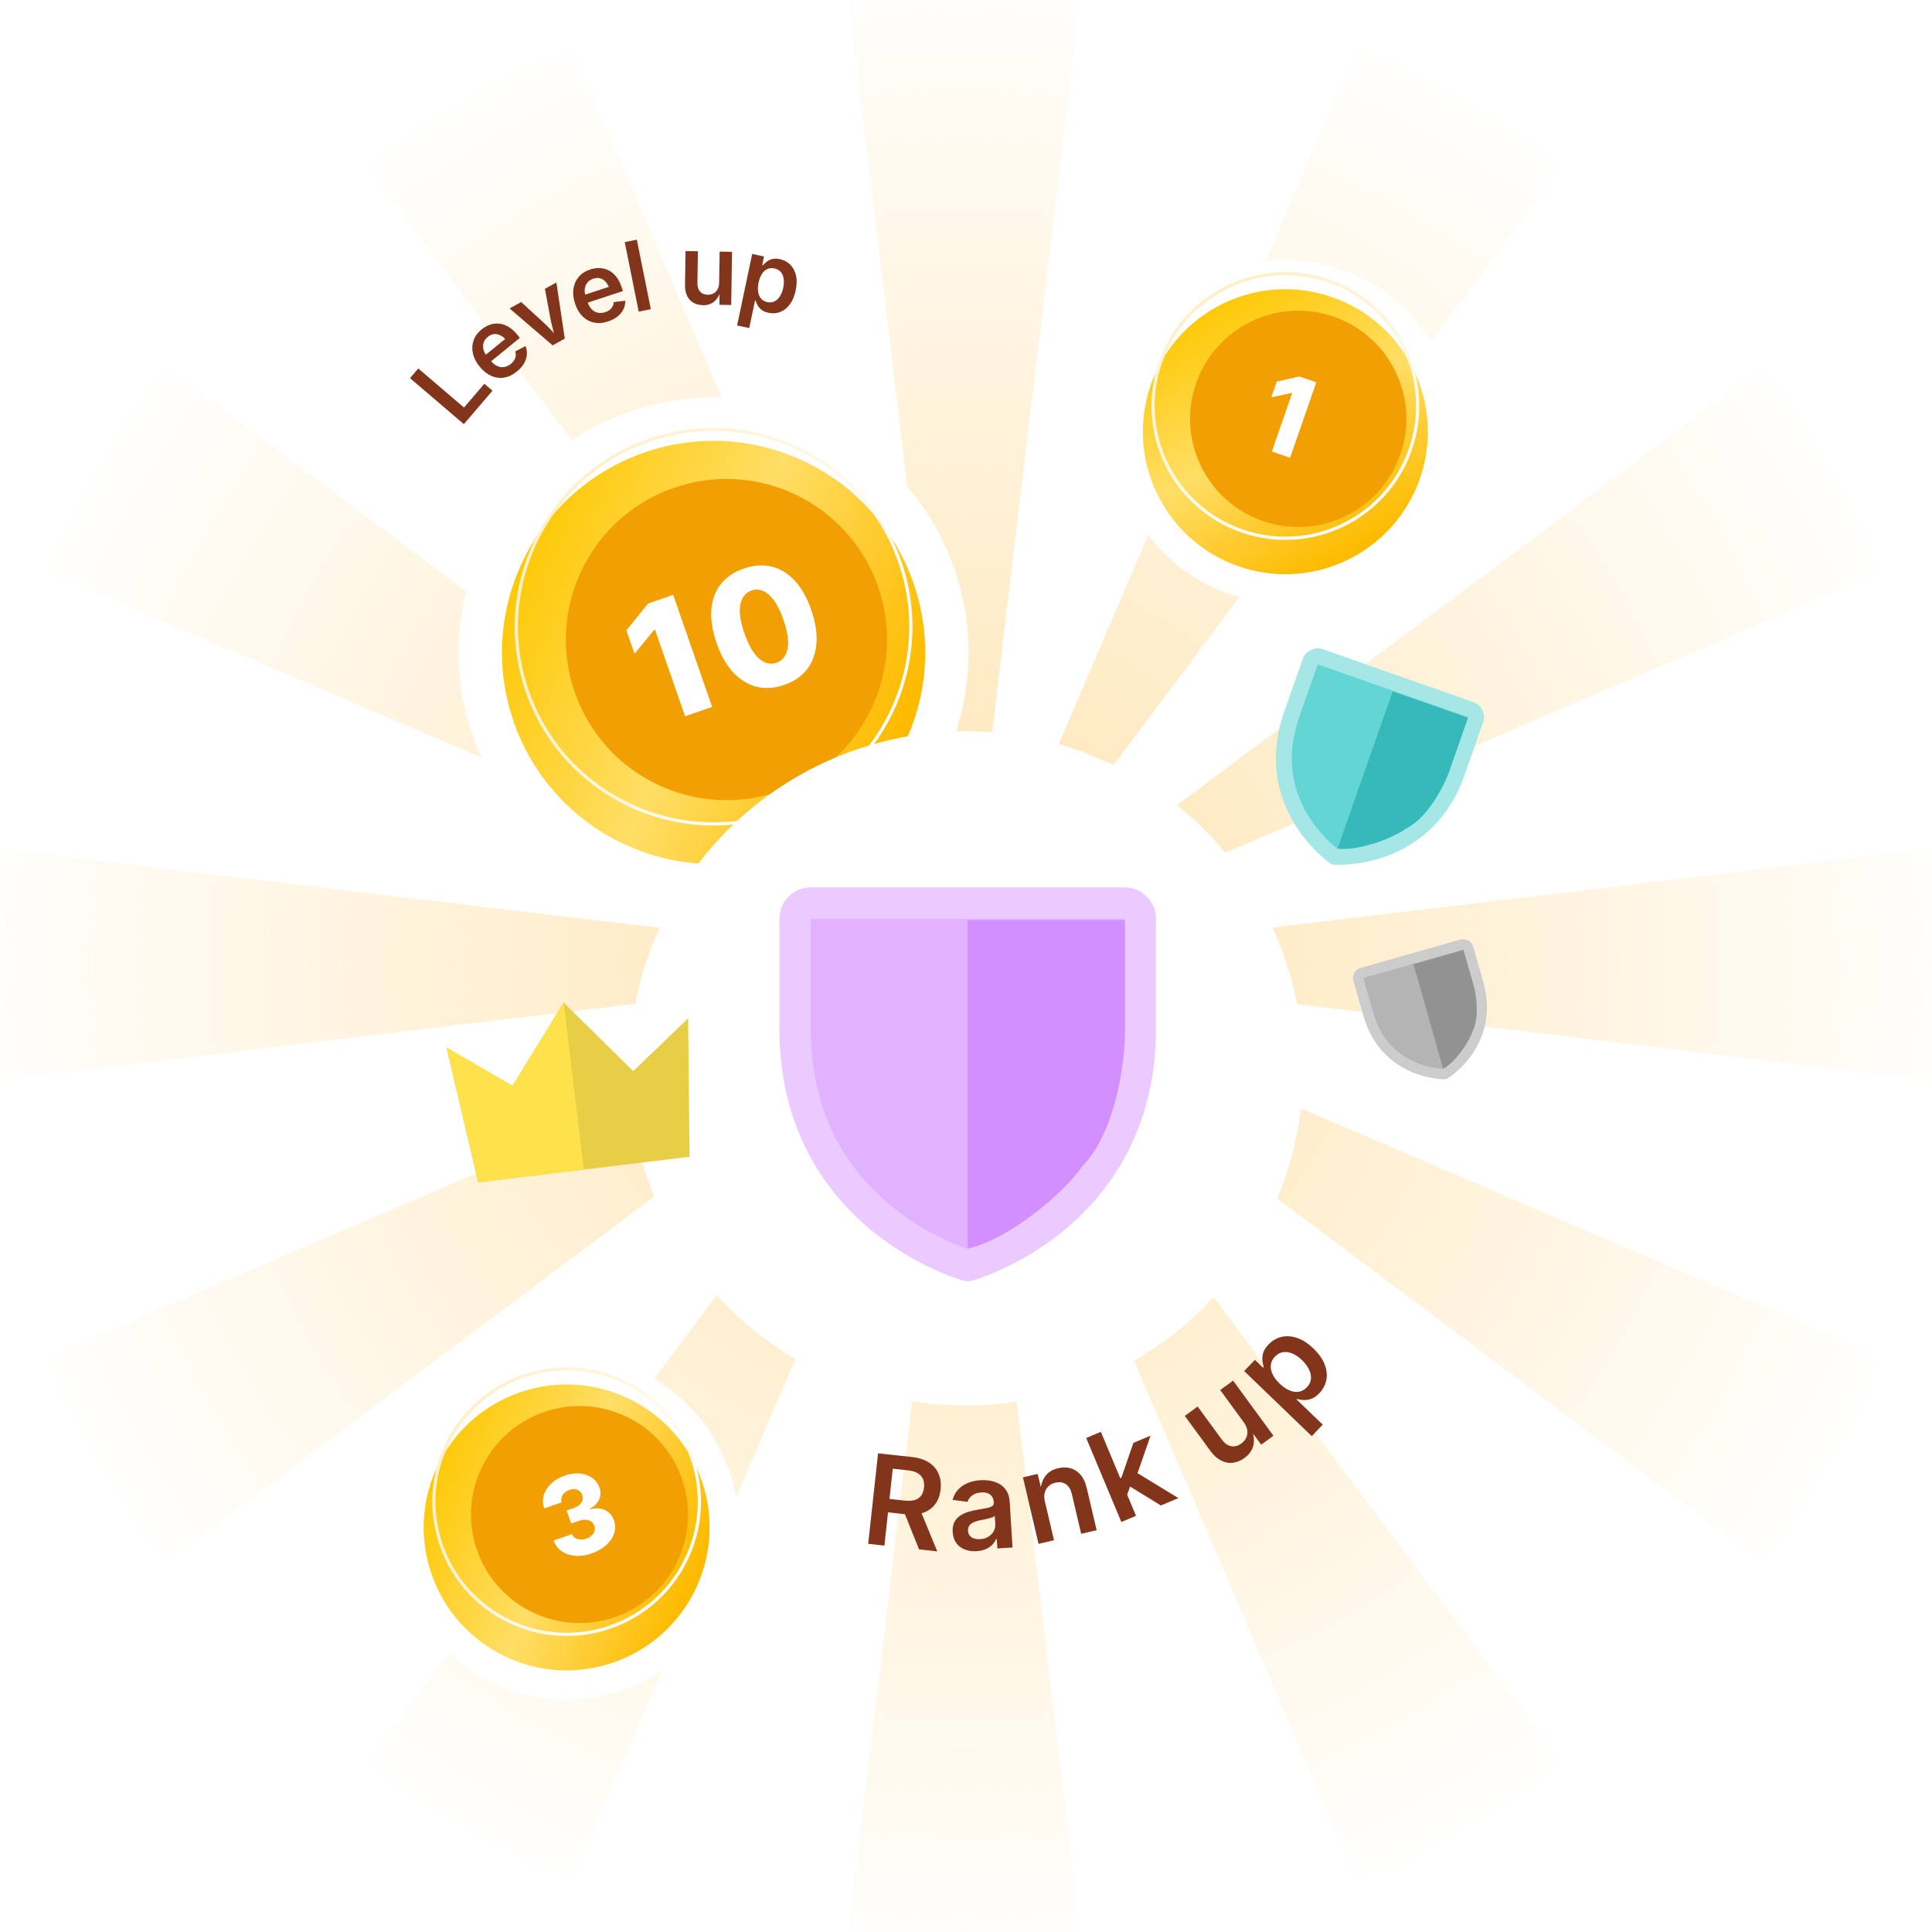<svg width="600" height="600" viewBox="0 0 600 600" fill="none" xmlns="http://www.w3.org/2000/svg">
<g clip-path="url(#clip0_2119_15392)">
<path fill-rule="evenodd" clip-rule="evenodd" d="M299.5 299.5L336.883 -13H262.118L299.5 299.5ZM299.5 299.5L588.826 175.624L551.443 110.876L299.5 299.5ZM299.5 299.5L423.376 10.174L488.124 47.557L299.5 299.5ZM299.5 299.5L262.118 612H336.883L299.5 299.5ZM299.5 299.5L551.443 488.124L588.826 423.376L299.5 299.5ZM299.5 299.5L612 262.117V336.883L299.5 299.5ZM299.5 299.5L423.376 588.826L488.124 551.443L299.5 299.5ZM299.5 299.5L110.877 551.443L175.625 588.826L299.5 299.5ZM299.5 299.5L10.174 423.376L47.557 488.124L299.5 299.5ZM299.5 299.5L-13 262.117V336.883L299.5 299.5ZM299.5 299.5L10.174 175.624L47.557 110.876L299.5 299.5ZM175.625 10.174L299.5 299.5L110.877 47.557L175.625 10.174Z" fill="url(#paint0_radial_2119_15392)"/>
<g filter="url(#filter0_d_2119_15392)">
<circle cx="175.976" cy="466.35" r="53.485" transform="rotate(-19.166 175.976 466.35)" fill="white"/>
</g>
<g filter="url(#filter1_d_2119_15392)">
<circle cx="175.975" cy="466.35" r="44.392" transform="rotate(-19.166 175.975 466.35)" fill="url(#paint1_linear_2119_15392)"/>
</g>
<circle cx="175.975" cy="466.35" r="41.218" transform="rotate(-19.166 175.975 466.35)" stroke="url(#paint2_linear_2119_15392)"/>
<g filter="url(#filter2_i_2119_15392)">
<circle cx="175.976" cy="466.35" r="33.695" transform="rotate(-19.166 175.976 466.35)" fill="#F29F03"/>
</g>
<g filter="url(#filter3_d_2119_15392)">
<path d="M179.69 478.442C177.899 479.065 176.204 479.311 174.606 479.18C173.013 479.039 171.629 478.563 170.455 477.753C169.281 476.943 168.441 475.832 167.933 474.421L173.651 472.434C173.852 472.939 174.175 473.337 174.62 473.629C175.062 473.913 175.585 474.074 176.191 474.112C176.796 474.151 177.435 474.053 178.109 473.819C178.783 473.584 179.335 473.26 179.765 472.844C180.2 472.418 180.49 471.944 180.635 471.422C180.777 470.892 180.748 470.353 180.549 469.805C180.365 469.251 180.038 468.816 179.567 468.499C179.097 468.182 178.526 468.007 177.854 467.975C177.19 467.94 176.459 468.06 175.663 468.337L173.378 469.131L171.974 465.09L174.259 464.296C174.955 464.053 175.528 463.726 175.976 463.313C176.432 462.897 176.737 462.43 176.892 461.913C177.044 461.388 177.022 460.855 176.826 460.315C176.65 459.784 176.362 459.365 175.964 459.057C175.57 458.739 175.105 458.549 174.569 458.487C174.04 458.422 173.477 458.493 172.88 458.7C172.252 458.919 171.721 459.228 171.285 459.628C170.857 460.026 170.564 460.479 170.407 460.989C170.249 461.498 170.256 462.023 170.427 462.565L164.996 464.452C164.524 463.046 164.486 461.678 164.882 460.348C165.275 459.01 166.025 457.81 167.131 456.748C168.245 455.683 169.648 454.856 171.34 454.268C173.024 453.683 174.607 453.463 176.09 453.608C177.574 453.753 178.848 454.211 179.914 454.982C180.977 455.745 181.73 456.765 182.175 458.044C182.643 459.365 182.589 460.606 182.015 461.767C181.448 462.925 180.518 463.84 179.224 464.513L179.288 464.696C181.184 464.278 182.763 464.389 184.025 465.032C185.294 465.672 186.176 466.716 186.671 468.166C187.145 469.528 187.163 470.877 186.727 472.213C186.295 473.539 185.472 474.751 184.259 475.851C183.05 476.94 181.527 477.804 179.69 478.442Z" fill="white"/>
</g>
<g filter="url(#filter4_d_2119_15392)">
<circle cx="399.176" cy="126.077" r="53.308" transform="rotate(19.131 399.176 126.077)" fill="white"/>
</g>
<g filter="url(#filter5_d_2119_15392)">
<circle cx="399.176" cy="126.077" r="44.245" transform="rotate(19.131 399.176 126.077)" fill="url(#paint3_linear_2119_15392)"/>
</g>
<circle cx="399.176" cy="126.077" r="41.08" transform="rotate(19.131 399.176 126.077)" stroke="url(#paint4_linear_2119_15392)"/>
<g filter="url(#filter6_i_2119_15392)">
<circle cx="399.178" cy="126.077" r="33.584" transform="rotate(19.131 399.178 126.077)" fill="#F29F03"/>
</g>
<g filter="url(#filter7_d_2119_15392)">
<path d="M404.778 114.735L396.646 138.177L390.992 136.216L397.289 118.062L397.152 118.014L390.798 119.401L392.497 114.502L399.524 112.913L404.778 114.735Z" fill="white"/>
</g>
<g filter="url(#filter8_d_2119_15392)">
<circle cx="221.609" cy="194.623" r="79.157" transform="rotate(-19.166 221.609 194.623)" fill="white"/>
</g>
<g filter="url(#filter9_d_2119_15392)">
<circle cx="221.608" cy="194.623" r="65.701" transform="rotate(-19.166 221.608 194.623)" fill="url(#paint5_linear_2119_15392)"/>
</g>
<circle cx="221.609" cy="194.623" r="61.243" transform="rotate(-19.166 221.609 194.623)" stroke="url(#paint6_linear_2119_15392)"/>
<g filter="url(#filter10_i_2119_15392)">
<circle cx="221.61" cy="194.623" r="49.869" transform="rotate(-19.166 221.61 194.623)" fill="#F29F03"/>
</g>
<g filter="url(#filter11_d_2119_15392)">
<path d="M239.536 208.702C236.499 209.758 233.632 209.948 230.935 209.273C228.233 208.587 225.817 207.097 223.686 204.802C221.551 202.497 219.826 199.433 218.511 195.612C217.195 191.79 216.664 188.343 216.917 185.272C217.177 182.184 218.158 179.564 219.86 177.411C221.57 175.242 223.942 173.63 226.978 172.575C230.015 171.52 232.876 171.312 235.562 171.953C238.255 172.579 240.661 174.022 242.78 176.282C244.899 178.542 246.614 181.577 247.926 185.388C249.257 189.217 249.8 192.698 249.555 195.83C249.311 198.962 248.34 201.63 246.642 203.832C244.952 206.02 242.583 207.643 239.536 208.702ZM237.143 201.82C238.956 201.19 240.102 199.757 240.582 197.52C241.058 195.273 240.622 192.231 239.276 188.394C238.402 185.879 237.427 183.895 236.35 182.44C235.269 180.975 234.136 179.998 232.95 179.508C231.764 179.019 230.565 178.985 229.353 179.406C227.552 180.032 226.413 181.45 225.937 183.66C225.456 185.859 225.864 188.84 227.16 192.605C228.035 195.158 229.013 197.186 230.094 198.69C231.187 200.189 232.335 201.193 233.54 201.701C234.742 202.198 235.943 202.237 237.143 201.82Z" fill="white"/>
</g>
<g filter="url(#filter12_d_2119_15392)">
<path d="M205.057 180.727L217.153 215.529L208.759 218.447L199.391 191.496L199.187 191.567L193.058 199.03L190.53 191.757L197.257 183.438L205.057 180.727Z" fill="white"/>
</g>
<g filter="url(#filter13_d_2119_15392)">
<circle cx="300.038" cy="323.787" r="104.706" fill="white"/>
</g>
<path d="M354.129 285.36V319.615C354.129 378.336 300.531 393.017 300.531 393.017C300.531 393.017 246.934 378.336 246.934 319.615V285.36C246.934 284.062 247.447 282.818 248.361 281.9C249.274 280.982 250.514 280.467 251.806 280.467H349.256C350.548 280.467 351.788 280.982 352.702 281.9C353.615 282.818 354.129 284.062 354.129 285.36Z" fill="#E1B2FF"/>
<path d="M349.252 275.572H251.802C249.217 275.572 246.738 276.603 244.911 278.439C243.083 280.274 242.057 282.764 242.057 285.359V319.614C242.057 351.862 257.6 371.405 270.64 382.122C284.685 393.658 298.657 397.579 299.266 397.738C300.103 397.967 300.987 397.967 301.824 397.738C302.433 397.579 316.387 393.658 330.45 382.122C343.453 371.405 358.997 351.862 358.997 319.614V285.359C358.997 282.764 357.97 280.274 356.143 278.439C354.315 276.603 351.836 275.572 349.252 275.572ZM349.252 319.614C349.252 342.289 340.932 360.694 324.524 374.31C317.381 380.218 309.258 384.814 300.527 387.89C291.91 384.867 283.887 380.352 276.822 374.549C260.219 360.908 251.802 342.429 251.802 319.614V285.359H349.252V319.614Z" fill="#EBCBFF"/>
<path d="M300.535 285.767V387.715C313.224 385.166 330.988 369.874 336.064 362.228C346.215 352.033 349.167 330.794 349.374 321.449V285.767H300.535Z" fill="#D38EFF"/>
<g clip-path="url(#clip1_2119_15392)">
<path d="M269.62 479.444L272.695 451.342L283.197 452.487C285.349 452.717 287.113 453.294 288.507 454.207C289.9 455.12 290.897 456.299 291.502 457.727C292.106 459.155 292.312 460.776 292.113 462.555C291.918 464.344 291.371 465.846 290.462 467.09C289.554 468.334 288.319 469.226 286.763 469.777C285.198 470.334 283.344 470.494 281.177 470.26L273.666 469.441L274.117 465.277L280.963 466.026C282.228 466.161 283.289 466.1 284.134 465.825C284.97 465.555 285.631 465.097 286.101 464.448C286.562 463.804 286.853 462.983 286.959 462.004C287.074 460.995 286.966 460.119 286.656 459.367C286.345 458.615 285.802 458 285.032 457.534C284.263 457.068 283.238 456.765 281.958 456.626L277.255 456.112L274.663 479.995L269.62 479.444ZM285.431 481.179L279.996 467.682L285.509 468.285L291.075 481.796L285.431 481.179Z" fill="#83351C"/>
<path d="M303.342 481.736C302.002 481.826 300.789 481.65 299.678 481.234C298.567 480.819 297.689 480.153 297.011 479.244C296.332 478.335 295.954 477.189 295.863 475.801C295.788 474.601 295.956 473.6 296.348 472.785C296.741 471.97 297.317 471.312 298.043 470.794C298.784 470.281 299.62 469.875 300.561 469.573C301.502 469.27 302.494 469.037 303.522 468.872C304.732 468.656 305.725 468.472 306.493 468.325C307.261 468.178 307.814 467.975 308.158 467.726C308.502 467.478 308.659 467.11 308.632 466.633L308.629 466.536C308.586 465.847 308.411 465.254 308.101 464.796C307.795 464.324 307.353 463.987 306.785 463.755C306.222 463.533 305.533 463.441 304.728 463.497C303.908 463.55 303.204 463.724 302.62 464.005C302.041 464.295 301.57 464.65 301.213 465.077C300.855 465.505 300.61 465.958 300.462 466.431L295.837 465.789C296.174 464.512 296.761 463.443 297.576 462.57C298.391 461.697 299.392 461.029 300.578 460.544C301.755 460.064 303.049 459.778 304.466 459.695C305.464 459.632 306.475 459.684 307.515 459.856C308.54 460.023 309.498 460.362 310.385 460.863C311.272 461.364 311.996 462.064 312.573 462.966C313.15 463.869 313.485 465.026 313.567 466.444L314.451 480.585L309.737 480.888L309.549 477.967L309.362 477.983C309.083 478.601 308.683 479.175 308.171 479.724C307.653 480.264 306.992 480.721 306.203 481.077C305.413 481.433 304.455 481.659 303.346 481.721L303.342 481.736ZM304.382 478C305.404 477.936 306.274 477.684 306.983 477.225C307.697 476.775 308.233 476.201 308.61 475.517C308.973 474.828 309.136 474.088 309.094 473.312L308.941 470.815C308.781 470.951 308.516 471.095 308.134 471.229C307.757 471.373 307.331 471.494 306.867 471.611C306.403 471.728 305.933 471.836 305.477 471.925C305.021 472.013 304.633 472.089 304.321 472.148C303.592 472.299 302.942 472.505 302.356 472.761C301.776 473.028 301.339 473.376 301.03 473.802C300.726 474.238 300.59 474.779 300.628 475.434C300.663 476.042 300.849 476.542 301.181 476.927C301.519 477.321 301.958 477.61 302.51 477.789C303.062 477.968 303.678 478.039 304.377 477.991L304.382 478Z" fill="#83351C"/>
<path d="M324.491 466.241L327.332 478.335L322.526 479.462L317.685 458.81L322.227 457.741L323.504 462.822L323.111 462.912C323.272 460.994 323.808 459.449 324.715 458.293C325.621 457.136 326.923 456.366 328.61 455.965C330.028 455.636 331.332 455.64 332.533 455.994C333.733 456.349 334.762 457.043 335.623 458.062C336.484 459.08 337.105 460.426 337.491 462.084L340.576 475.212L335.77 476.339L332.86 463.939C332.537 462.554 331.923 461.561 331.023 460.944C330.122 460.328 329.049 460.162 327.784 460.457C326.936 460.66 326.219 461.013 325.648 461.545C325.072 462.067 324.669 462.728 324.456 463.533C324.237 464.328 324.248 465.23 324.486 466.232L324.491 466.241Z" fill="#83351C"/>
<path d="M348.246 472.663L337.329 446.579L341.881 444.669L352.798 470.753L348.246 472.663ZM349.833 464.759L347.523 459.245L348.242 458.94L351.988 448.093L357.321 445.856L352.711 459.115L351.768 459.505L349.823 464.74L349.833 464.759ZM360.507 467.531L350.376 461.306L352.105 456.803L365.964 465.252L360.498 467.536L360.507 467.531Z" fill="#83351C"/>
<path d="M386.492 452.773C385.315 453.635 384.11 454.131 382.864 454.28C381.618 454.429 380.397 454.196 379.202 453.58C378.007 452.964 376.92 451.983 375.917 450.612L367.953 439.718L371.934 436.804L379.452 447.08C380.283 448.225 381.244 448.906 382.319 449.121C383.394 449.335 384.452 449.066 385.498 448.301C386.2 447.784 386.715 447.172 387.043 446.465C387.371 445.759 387.471 444.992 387.355 444.17C387.231 443.353 386.869 442.53 386.281 441.719L378.946 431.688L382.946 428.763L395.476 445.885L391.698 448.653L388.558 444.462L388.865 444.234C389.474 446.077 389.573 447.707 389.178 449.126C388.773 450.55 387.892 451.754 386.521 452.758L386.492 452.773Z" fill="#83351C"/>
<path d="M407.372 446.001L386.379 425.79L389.722 422.313L392.25 424.747L392.479 424.512C392.287 423.978 392.149 423.34 392.056 422.604C391.963 421.869 392.036 421.055 392.286 420.181C392.536 419.308 393.1 418.424 393.972 417.52C395.11 416.336 396.445 415.56 397.954 415.194C399.463 414.828 401.08 414.932 402.785 415.492C404.495 416.061 406.2 417.161 407.898 418.793C409.577 420.412 410.74 422.053 411.382 423.731C412.034 425.404 412.201 427.021 411.906 428.557C411.601 430.099 410.867 431.482 409.706 432.691C408.876 433.56 408.026 434.144 407.167 434.44C406.308 434.735 405.5 434.855 404.745 434.799C403.99 434.742 403.348 434.624 402.806 434.464L402.666 434.614L410.795 442.444L407.372 446.001ZM405.85 430.843C406.61 430.049 407.044 429.174 407.127 428.22C407.21 427.265 407.012 426.292 406.519 425.294C406.025 424.297 405.312 423.346 404.367 422.422C403.422 421.498 402.443 420.827 401.442 420.388C400.436 419.939 399.47 419.789 398.527 419.908C397.59 420.037 396.727 420.507 395.958 421.306C395.202 422.086 394.773 422.946 394.665 423.877C394.557 424.808 394.735 425.768 395.199 426.757C395.663 427.745 396.396 428.71 397.386 429.671C398.375 430.632 399.38 431.327 400.395 431.77C401.41 432.213 402.386 432.358 403.318 432.22C404.26 432.076 405.094 431.623 405.841 430.848L405.85 430.843Z" fill="#83351C"/>
</g>
<g clip-path="url(#clip2_2119_15392)">
<path d="M144.06 131.732L127.328 117.43L129.897 114.429L144.103 126.572L150.418 119.178L152.943 121.337L144.06 131.721V131.732Z" fill="#83351C"/>
<path d="M160.532 115.368C159.237 116.415 157.909 117.052 156.538 117.268C155.167 117.484 153.829 117.3 152.534 116.717C151.227 116.134 150.04 115.184 148.95 113.846C147.87 112.529 147.179 111.169 146.866 109.776C146.553 108.384 146.618 107.034 147.061 105.739C147.503 104.444 148.345 103.3 149.565 102.296C150.342 101.659 151.184 101.184 152.102 100.86C153.008 100.536 153.958 100.417 154.93 100.504C155.901 100.59 156.884 100.903 157.855 101.465C158.827 102.026 159.766 102.868 160.683 103.99L161.45 104.93L150.979 113.457L149.328 111.428L158.319 104.098L157.413 105.836C156.83 105.124 156.204 104.573 155.534 104.217C154.865 103.861 154.185 103.699 153.505 103.742C152.814 103.796 152.145 104.088 151.486 104.627C150.828 105.167 150.396 105.772 150.191 106.452C149.986 107.132 149.975 107.833 150.148 108.546C150.331 109.258 150.677 109.927 151.195 110.564L152.328 111.957C152.987 112.766 153.678 113.338 154.412 113.673C155.135 114.008 155.869 114.116 156.592 113.986C157.315 113.867 158.006 113.533 158.665 113.004C159.097 112.648 159.442 112.259 159.701 111.849C159.949 111.439 160.111 110.996 160.165 110.532C160.219 110.068 160.165 109.614 160.003 109.15L163.198 107.477C163.555 108.33 163.695 109.215 163.619 110.143C163.544 111.061 163.252 111.968 162.734 112.864C162.216 113.759 161.493 114.591 160.532 115.368Z" fill="#83351C"/>
<path d="M171.628 107.261L158.254 95.787L161.848 93.8L168.832 100.202C169.653 100.946 170.43 101.734 171.175 102.533C171.92 103.343 172.665 104.152 173.431 104.984L172.589 105.448C172.298 104.357 172.006 103.289 171.715 102.231C171.423 101.173 171.164 100.104 170.959 99.014L169.232 89.698L172.794 87.723L175.396 105.167L171.639 107.25L171.628 107.261Z" fill="#83351C"/>
<path d="M188.857 99.824C187.281 100.342 185.802 100.461 184.453 100.169C183.103 99.878 181.916 99.23 180.901 98.226C179.887 97.222 179.12 95.905 178.58 94.265C178.052 92.645 177.879 91.134 178.084 89.709C178.289 88.295 178.829 87.065 179.714 86.007C180.599 84.949 181.786 84.183 183.287 83.686C184.237 83.373 185.197 83.222 186.169 83.254C187.141 83.276 188.058 83.503 188.943 83.924C189.828 84.344 190.616 84.992 191.329 85.867C192.041 86.741 192.613 87.864 193.067 89.234L193.444 90.389L180.621 94.621L179.8 92.138L190.821 88.511L189.353 89.806C189.062 88.932 188.673 88.198 188.177 87.615C187.68 87.032 187.108 86.644 186.45 86.45C185.791 86.255 185.057 86.287 184.248 86.547C183.438 86.817 182.823 87.227 182.391 87.788C181.959 88.349 181.689 88.997 181.603 89.731C181.517 90.465 181.603 91.21 181.862 91.987L182.423 93.703C182.747 94.696 183.19 95.474 183.762 96.046C184.323 96.618 184.96 96.974 185.683 97.125C186.406 97.266 187.173 97.212 187.972 96.942C188.501 96.769 188.965 96.531 189.343 96.229C189.731 95.927 190.023 95.582 190.249 95.171C190.476 94.761 190.584 94.308 190.595 93.822L194.179 93.401C194.2 94.329 194.017 95.204 193.617 96.035C193.218 96.866 192.624 97.611 191.825 98.259C191.027 98.906 190.044 99.424 188.878 99.813L188.857 99.824Z" fill="#83351C"/>
<path d="M197.772 74.435L202.122 96.013L198.355 96.769L194.016 75.191L197.783 74.435H197.772Z" fill="#83351C"/>
<path d="M218.293 94.772C217.16 94.75 216.177 94.502 215.325 94.005C214.483 93.509 213.835 92.796 213.382 91.857C212.928 90.918 212.712 89.785 212.734 88.468L212.896 77.965L216.739 78.03L216.588 87.939C216.566 89.04 216.847 89.914 217.408 90.551C217.969 91.188 218.757 91.523 219.761 91.534C220.441 91.544 221.046 91.404 221.585 91.123C222.125 90.843 222.546 90.411 222.848 89.839C223.161 89.278 223.323 88.597 223.334 87.809L223.485 78.138L227.339 78.202L227.08 94.718L223.431 94.664L223.453 90.584H223.744C223.259 92.019 222.557 93.077 221.639 93.779C220.722 94.48 219.599 94.815 218.282 94.793L218.293 94.772Z" fill="#83351C"/>
<path d="M228.914 101.076L233.599 78.872L237.269 79.649L236.708 82.326L236.956 82.38C237.226 82.034 237.593 81.678 238.046 81.311C238.5 80.944 239.061 80.663 239.741 80.469C240.421 80.275 241.241 80.275 242.191 80.48C243.443 80.75 244.501 81.3 245.376 82.153C246.239 83.006 246.844 84.107 247.178 85.467C247.513 86.827 247.491 88.414 247.103 90.206C246.725 91.976 246.12 93.422 245.278 94.545C244.437 95.668 243.443 96.445 242.299 96.888C241.155 97.33 239.946 97.406 238.661 97.136C237.744 96.942 237.01 96.629 236.459 96.186C235.909 95.743 235.499 95.258 235.229 94.74C234.959 94.221 234.765 93.746 234.657 93.315L234.495 93.282L232.681 101.885L228.925 101.087L228.914 101.076ZM238.294 93.822C239.136 93.995 239.881 93.919 240.551 93.584C241.22 93.25 241.781 92.71 242.234 91.976C242.688 91.242 243.022 90.379 243.238 89.375C243.454 88.371 243.497 87.442 243.379 86.6C243.26 85.758 242.968 85.046 242.494 84.485C242.019 83.923 241.36 83.546 240.507 83.362C239.676 83.189 238.931 83.254 238.273 83.567C237.614 83.88 237.053 84.398 236.6 85.111C236.146 85.823 235.801 86.708 235.585 87.755C235.358 88.802 235.315 89.752 235.445 90.605C235.574 91.458 235.876 92.16 236.351 92.721C236.826 93.282 237.485 93.649 238.305 93.822H238.294Z" fill="#83351C"/>
</g>
<path d="M458.252 223.533L452.495 239.931C442.627 268.041 414.484 266.055 414.484 266.055C414.484 266.055 391.277 250.014 401.145 221.904L406.902 205.506C407.12 204.884 407.575 204.375 408.167 204.089C408.759 203.804 409.44 203.765 410.059 203.982L456.74 220.371C457.359 220.588 457.866 221.043 458.15 221.636C458.433 222.229 458.47 222.911 458.252 223.533Z" fill="#63D5D5"/>
<path d="M457.561 218.027L410.879 201.639C409.641 201.204 408.28 201.281 407.096 201.852C405.913 202.424 405.002 203.443 404.566 204.685L398.809 221.083C393.39 236.52 397.551 248.49 401.997 255.813C406.786 263.698 412.82 267.924 413.085 268.103C413.448 268.353 413.871 268.502 414.31 268.533C414.629 268.559 421.972 269.029 430.648 265.871C438.678 262.928 449.408 256.186 454.827 240.749L460.584 224.351C461.02 223.108 460.947 221.744 460.38 220.558C459.813 219.372 458.799 218.462 457.561 218.027ZM450.159 239.11C446.348 249.965 439.27 257.377 429.121 261.136C424.707 262.762 420.043 263.597 415.344 263.601C411.724 260.705 408.64 257.194 406.231 253.228C400.57 243.906 399.643 233.644 403.478 222.722L409.234 206.324L455.916 222.712L450.159 239.11Z" fill="#A5E7E7"/>
<path d="M432.51 214.714L415.377 263.518C421.883 264.432 432.963 260.099 436.679 257.292C443.255 254.119 448.239 244.448 449.908 240.009L455.905 222.928L432.51 214.714Z" fill="#37B9B9"/>
<path d="M148.506 367.197L214.143 359.251L213.695 316.248L196.653 332.663L175.046 311.357L159.146 337.203L138.681 325.328L148.506 367.197Z" fill="#E8CE44"/>
<path d="M148.506 367.197L181.324 363.224L175.046 311.357L159.146 337.203L138.681 325.328L148.506 367.197Z" fill="#FFE24B"/>
<path d="M455.989 294.467L459.081 305.371C464.383 324.064 448.653 333.575 448.653 333.575C448.653 333.575 430.272 333.739 424.97 315.047L421.877 304.143C421.76 303.73 421.811 303.287 422.019 302.912C422.227 302.538 422.575 302.262 422.986 302.145L453.996 293.349C454.407 293.233 454.848 293.285 455.222 293.495C455.596 293.704 455.871 294.054 455.989 294.467Z" fill="#B4B4B4"/>
<path d="M453.553 291.792L422.542 300.588C421.72 300.821 421.024 301.373 420.608 302.122C420.193 302.871 420.091 303.756 420.325 304.583L423.418 315.487C426.33 325.752 433.04 330.57 438.157 332.805C443.668 335.209 448.468 335.196 448.677 335.192C448.964 335.189 449.245 335.11 449.491 334.961C449.67 334.856 453.756 332.348 457.19 327.406C460.36 322.821 463.542 315.197 460.63 304.932L457.537 294.028C457.303 293.202 456.751 292.502 456.004 292.083C455.257 291.663 454.375 291.559 453.553 291.792ZM457.529 305.811C459.576 313.03 458.591 319.639 454.599 325.455C452.859 327.98 450.689 330.176 448.189 331.943C445.174 331.759 442.213 331.046 439.441 329.836C432.926 326.993 428.579 321.87 426.519 314.607L423.426 303.703L454.436 294.907L457.529 305.811Z" fill="#CCCCCC"/>
<path d="M438.971 299.435L448.176 331.887C451.983 329.931 456.255 323.459 457.18 320.567C459.49 316.406 458.512 309.378 457.734 306.385L454.512 295.026L438.971 299.435Z" fill="#929292"/>
</g>
<defs>
<filter id="filter0_d_2119_15392" x="94.477" y="392.85" width="163" height="162.999" filterUnits="userSpaceOnUse" color-interpolation-filters="sRGB">
<feFlood flood-opacity="0" result="BackgroundImageFix"/>
<feColorMatrix in="SourceAlpha" type="matrix" values="0 0 0 0 0 0 0 0 0 0 0 0 0 0 0 0 0 0 127 0" result="hardAlpha"/>
<feOffset dy="8"/>
<feGaussianBlur stdDeviation="14"/>
<feComposite in2="hardAlpha" operator="out"/>
<feColorMatrix type="matrix" values="0 0 0 0 0.505 0 0 0 0 0.285 0 0 0 0 0.027 0 0 0 0.1 0"/>
<feBlend mode="normal" in2="BackgroundImageFix" result="effect1_dropShadow_2119_15392"/>
<feBlend mode="normal" in="SourceGraphic" in2="effect1_dropShadow_2119_15392" result="shape"/>
</filter>
<filter id="filter1_d_2119_15392" x="103.57" y="401.945" width="144.809" height="144.809" filterUnits="userSpaceOnUse" color-interpolation-filters="sRGB">
<feFlood flood-opacity="0" result="BackgroundImageFix"/>
<feColorMatrix in="SourceAlpha" type="matrix" values="0 0 0 0 0 0 0 0 0 0 0 0 0 0 0 0 0 0 127 0" result="hardAlpha"/>
<feOffset dy="8"/>
<feGaussianBlur stdDeviation="14"/>
<feComposite in2="hardAlpha" operator="out"/>
<feColorMatrix type="matrix" values="0 0 0 0 0.505 0 0 0 0 0.285 0 0 0 0 0.027 0 0 0 0.1 0"/>
<feBlend mode="normal" in2="BackgroundImageFix" result="effect1_dropShadow_2119_15392"/>
<feBlend mode="normal" in="SourceGraphic" in2="effect1_dropShadow_2119_15392" result="shape"/>
</filter>
<filter id="filter2_i_2119_15392" x="142.271" y="432.645" width="71.41" height="71.409" filterUnits="userSpaceOnUse" color-interpolation-filters="sRGB">
<feFlood flood-opacity="0" result="BackgroundImageFix"/>
<feBlend mode="normal" in="SourceGraphic" in2="BackgroundImageFix" result="shape"/>
<feColorMatrix in="SourceAlpha" type="matrix" values="0 0 0 0 0 0 0 0 0 0 0 0 0 0 0 0 0 0 127 0" result="hardAlpha"/>
<feOffset dx="4" dy="4"/>
<feGaussianBlur stdDeviation="2"/>
<feComposite in2="hardAlpha" operator="arithmetic" k2="-1" k3="1"/>
<feColorMatrix type="matrix" values="0 0 0 0 0.567 0 0 0 0 0.381 0 0 0 0 0.102 0 0 0 0.25 0"/>
<feBlend mode="normal" in2="shape" result="effect1_innerShadow_2119_15392"/>
</filter>
<filter id="filter3_d_2119_15392" x="164.611" y="453.565" width="30.43" height="33.649" filterUnits="userSpaceOnUse" color-interpolation-filters="sRGB">
<feFlood flood-opacity="0" result="BackgroundImageFix"/>
<feColorMatrix in="SourceAlpha" type="matrix" values="0 0 0 0 0 0 0 0 0 0 0 0 0 0 0 0 0 0 127 0" result="hardAlpha"/>
<feOffset dx="4" dy="4"/>
<feGaussianBlur stdDeviation="2"/>
<feComposite in2="hardAlpha" operator="out"/>
<feColorMatrix type="matrix" values="0 0 0 0 0.832 0 0 0 0 0.543 0 0 0 0 0 0 0 0 1 0"/>
<feBlend mode="normal" in2="BackgroundImageFix" result="effect1_dropShadow_2119_15392"/>
<feBlend mode="normal" in="SourceGraphic" in2="effect1_dropShadow_2119_15392" result="shape"/>
</filter>
<filter id="filter4_d_2119_15392" x="317.854" y="52.755" width="162.645" height="162.644" filterUnits="userSpaceOnUse" color-interpolation-filters="sRGB">
<feFlood flood-opacity="0" result="BackgroundImageFix"/>
<feColorMatrix in="SourceAlpha" type="matrix" values="0 0 0 0 0 0 0 0 0 0 0 0 0 0 0 0 0 0 127 0" result="hardAlpha"/>
<feOffset dy="8"/>
<feGaussianBlur stdDeviation="14"/>
<feComposite in2="hardAlpha" operator="out"/>
<feColorMatrix type="matrix" values="0 0 0 0 0.505 0 0 0 0 0.285 0 0 0 0 0.027 0 0 0 0.1 0"/>
<feBlend mode="normal" in2="BackgroundImageFix" result="effect1_dropShadow_2119_15392"/>
<feBlend mode="normal" in="SourceGraphic" in2="effect1_dropShadow_2119_15392" result="shape"/>
</filter>
<filter id="filter5_d_2119_15392" x="326.918" y="61.82" width="144.516" height="144.515" filterUnits="userSpaceOnUse" color-interpolation-filters="sRGB">
<feFlood flood-opacity="0" result="BackgroundImageFix"/>
<feColorMatrix in="SourceAlpha" type="matrix" values="0 0 0 0 0 0 0 0 0 0 0 0 0 0 0 0 0 0 127 0" result="hardAlpha"/>
<feOffset dy="8"/>
<feGaussianBlur stdDeviation="14"/>
<feComposite in2="hardAlpha" operator="out"/>
<feColorMatrix type="matrix" values="0 0 0 0 0.505 0 0 0 0 0.285 0 0 0 0 0.027 0 0 0 0.1 0"/>
<feBlend mode="normal" in2="BackgroundImageFix" result="effect1_dropShadow_2119_15392"/>
<feBlend mode="normal" in="SourceGraphic" in2="effect1_dropShadow_2119_15392" result="shape"/>
</filter>
<filter id="filter6_i_2119_15392" x="365.584" y="92.484" width="71.186" height="71.186" filterUnits="userSpaceOnUse" color-interpolation-filters="sRGB">
<feFlood flood-opacity="0" result="BackgroundImageFix"/>
<feBlend mode="normal" in="SourceGraphic" in2="BackgroundImageFix" result="shape"/>
<feColorMatrix in="SourceAlpha" type="matrix" values="0 0 0 0 0 0 0 0 0 0 0 0 0 0 0 0 0 0 127 0" result="hardAlpha"/>
<feOffset dx="4" dy="4"/>
<feGaussianBlur stdDeviation="2"/>
<feComposite in2="hardAlpha" operator="arithmetic" k2="-1" k3="1"/>
<feColorMatrix type="matrix" values="0 0 0 0 0.567 0 0 0 0 0.381 0 0 0 0 0.102 0 0 0 0.25 0"/>
<feBlend mode="normal" in2="shape" result="effect1_innerShadow_2119_15392"/>
</filter>
<filter id="filter7_d_2119_15392" x="390.799" y="112.913" width="21.979" height="33.264" filterUnits="userSpaceOnUse" color-interpolation-filters="sRGB">
<feFlood flood-opacity="0" result="BackgroundImageFix"/>
<feColorMatrix in="SourceAlpha" type="matrix" values="0 0 0 0 0 0 0 0 0 0 0 0 0 0 0 0 0 0 127 0" result="hardAlpha"/>
<feOffset dx="4" dy="4"/>
<feGaussianBlur stdDeviation="2"/>
<feComposite in2="hardAlpha" operator="out"/>
<feColorMatrix type="matrix" values="0 0 0 0 0.832 0 0 0 0 0.543 0 0 0 0 0 0 0 0 1 0"/>
<feBlend mode="normal" in2="BackgroundImageFix" result="effect1_dropShadow_2119_15392"/>
<feBlend mode="normal" in="SourceGraphic" in2="effect1_dropShadow_2119_15392" result="shape"/>
</filter>
<filter id="filter8_d_2119_15392" x="114.43" y="95.444" width="214.359" height="214.357" filterUnits="userSpaceOnUse" color-interpolation-filters="sRGB">
<feFlood flood-opacity="0" result="BackgroundImageFix"/>
<feColorMatrix in="SourceAlpha" type="matrix" values="0 0 0 0 0 0 0 0 0 0 0 0 0 0 0 0 0 0 127 0" result="hardAlpha"/>
<feOffset dy="8"/>
<feGaussianBlur stdDeviation="14"/>
<feComposite in2="hardAlpha" operator="out"/>
<feColorMatrix type="matrix" values="0 0 0 0 0.505 0 0 0 0 0.285 0 0 0 0 0.027 0 0 0 0.1 0"/>
<feBlend mode="normal" in2="BackgroundImageFix" result="effect1_dropShadow_2119_15392"/>
<feBlend mode="normal" in="SourceGraphic" in2="effect1_dropShadow_2119_15392" result="shape"/>
</filter>
<filter id="filter9_d_2119_15392" x="127.889" y="108.905" width="187.438" height="187.437" filterUnits="userSpaceOnUse" color-interpolation-filters="sRGB">
<feFlood flood-opacity="0" result="BackgroundImageFix"/>
<feColorMatrix in="SourceAlpha" type="matrix" values="0 0 0 0 0 0 0 0 0 0 0 0 0 0 0 0 0 0 127 0" result="hardAlpha"/>
<feOffset dy="8"/>
<feGaussianBlur stdDeviation="14"/>
<feComposite in2="hardAlpha" operator="out"/>
<feColorMatrix type="matrix" values="0 0 0 0 0.505 0 0 0 0 0.285 0 0 0 0 0.027 0 0 0 0.1 0"/>
<feBlend mode="normal" in2="BackgroundImageFix" result="effect1_dropShadow_2119_15392"/>
<feBlend mode="normal" in="SourceGraphic" in2="effect1_dropShadow_2119_15392" result="shape"/>
</filter>
<filter id="filter10_i_2119_15392" x="171.729" y="144.741" width="103.764" height="103.765" filterUnits="userSpaceOnUse" color-interpolation-filters="sRGB">
<feFlood flood-opacity="0" result="BackgroundImageFix"/>
<feBlend mode="normal" in="SourceGraphic" in2="BackgroundImageFix" result="shape"/>
<feColorMatrix in="SourceAlpha" type="matrix" values="0 0 0 0 0 0 0 0 0 0 0 0 0 0 0 0 0 0 127 0" result="hardAlpha"/>
<feOffset dx="4" dy="4"/>
<feGaussianBlur stdDeviation="2"/>
<feComposite in2="hardAlpha" operator="arithmetic" k2="-1" k3="1"/>
<feColorMatrix type="matrix" values="0 0 0 0 0.567 0 0 0 0 0.381 0 0 0 0 0.102 0 0 0 0.25 0"/>
<feBlend mode="normal" in2="shape" result="effect1_innerShadow_2119_15392"/>
</filter>
<filter id="filter11_d_2119_15392" x="216.855" y="171.59" width="40.758" height="46.078" filterUnits="userSpaceOnUse" color-interpolation-filters="sRGB">
<feFlood flood-opacity="0" result="BackgroundImageFix"/>
<feColorMatrix in="SourceAlpha" type="matrix" values="0 0 0 0 0 0 0 0 0 0 0 0 0 0 0 0 0 0 127 0" result="hardAlpha"/>
<feOffset dx="4" dy="4"/>
<feGaussianBlur stdDeviation="2"/>
<feComposite in2="hardAlpha" operator="out"/>
<feColorMatrix type="matrix" values="0 0 0 0 0.832 0 0 0 0 0.543 0 0 0 0 0 0 0 0 1 0"/>
<feBlend mode="normal" in2="BackgroundImageFix" result="effect1_dropShadow_2119_15392"/>
<feBlend mode="normal" in="SourceGraphic" in2="effect1_dropShadow_2119_15392" result="shape"/>
</filter>
<filter id="filter12_d_2119_15392" x="190.531" y="180.727" width="34.623" height="45.72" filterUnits="userSpaceOnUse" color-interpolation-filters="sRGB">
<feFlood flood-opacity="0" result="BackgroundImageFix"/>
<feColorMatrix in="SourceAlpha" type="matrix" values="0 0 0 0 0 0 0 0 0 0 0 0 0 0 0 0 0 0 127 0" result="hardAlpha"/>
<feOffset dx="4" dy="4"/>
<feGaussianBlur stdDeviation="2"/>
<feComposite in2="hardAlpha" operator="out"/>
<feColorMatrix type="matrix" values="0 0 0 0 0.832 0 0 0 0 0.543 0 0 0 0 0 0 0 0 1 0"/>
<feBlend mode="normal" in2="BackgroundImageFix" result="effect1_dropShadow_2119_15392"/>
<feBlend mode="normal" in="SourceGraphic" in2="effect1_dropShadow_2119_15392" result="shape"/>
</filter>
<filter id="filter13_d_2119_15392" x="167.332" y="199.081" width="265.412" height="265.413" filterUnits="userSpaceOnUse" color-interpolation-filters="sRGB">
<feFlood flood-opacity="0" result="BackgroundImageFix"/>
<feColorMatrix in="SourceAlpha" type="matrix" values="0 0 0 0 0 0 0 0 0 0 0 0 0 0 0 0 0 0 127 0" result="hardAlpha"/>
<feOffset dy="8"/>
<feGaussianBlur stdDeviation="14"/>
<feComposite in2="hardAlpha" operator="out"/>
<feColorMatrix type="matrix" values="0 0 0 0 0.505 0 0 0 0 0.285 0 0 0 0 0.027 0 0 0 0.1 0"/>
<feBlend mode="normal" in2="BackgroundImageFix" result="effect1_dropShadow_2119_15392"/>
<feBlend mode="normal" in="SourceGraphic" in2="effect1_dropShadow_2119_15392" result="shape"/>
</filter>
<radialGradient id="paint0_radial_2119_15392" cx="0" cy="0" r="1" gradientUnits="userSpaceOnUse" gradientTransform="translate(299.5 299.5) rotate(90) scale(312.5)">
<stop stop-color="#FFE4B0"/>
<stop offset="1" stop-color="#FFE4B0" stop-opacity="0"/>
</radialGradient>
<linearGradient id="paint1_linear_2119_15392" x1="143.884" y1="433.457" x2="210.205" y2="491.755" gradientUnits="userSpaceOnUse">
<stop stop-color="#FDC805"/>
<stop offset="0.5" stop-color="#FFDE66"/>
<stop offset="1" stop-color="#FDBB00"/>
</linearGradient>
<linearGradient id="paint2_linear_2119_15392" x1="146.826" y1="436.666" x2="206.194" y2="498.173" gradientUnits="userSpaceOnUse">
<stop stop-color="#FFF0CB"/>
<stop offset="1" stop-color="white"/>
</linearGradient>
<linearGradient id="paint3_linear_2119_15392" x1="367.191" y1="93.293" x2="433.293" y2="151.398" gradientUnits="userSpaceOnUse">
<stop stop-color="#FDC805"/>
<stop offset="0.5" stop-color="#FFDE66"/>
<stop offset="1" stop-color="#FDBB00"/>
</linearGradient>
<linearGradient id="paint4_linear_2119_15392" x1="370.123" y1="96.491" x2="429.295" y2="157.795" gradientUnits="userSpaceOnUse">
<stop stop-color="#FFF0CB"/>
<stop offset="1" stop-color="white"/>
</linearGradient>
<linearGradient id="paint5_linear_2119_15392" x1="174.113" y1="145.942" x2="272.268" y2="232.223" gradientUnits="userSpaceOnUse">
<stop stop-color="#FDC805"/>
<stop offset="0.5" stop-color="#FFDE66"/>
<stop offset="1" stop-color="#FDBB00"/>
</linearGradient>
<linearGradient id="paint6_linear_2119_15392" x1="178.468" y1="150.69" x2="266.333" y2="241.721" gradientUnits="userSpaceOnUse">
<stop stop-color="#FFF0CB"/>
<stop offset="1" stop-color="white"/>
</linearGradient>
<clipPath id="clip0_2119_15392">
<rect width="600" height="600" fill="white"/>
</clipPath>
<clipPath id="clip1_2119_15392">
<rect width="151.231" height="59.65" fill="white" transform="translate(258.527 459.046) rotate(-28.538)"/>
</clipPath>
<clipPath id="clip2_2119_15392">
<rect width="120.078" height="57.297" fill="white" transform="translate(127.328 74.435)"/>
</clipPath>
</defs>
</svg>
